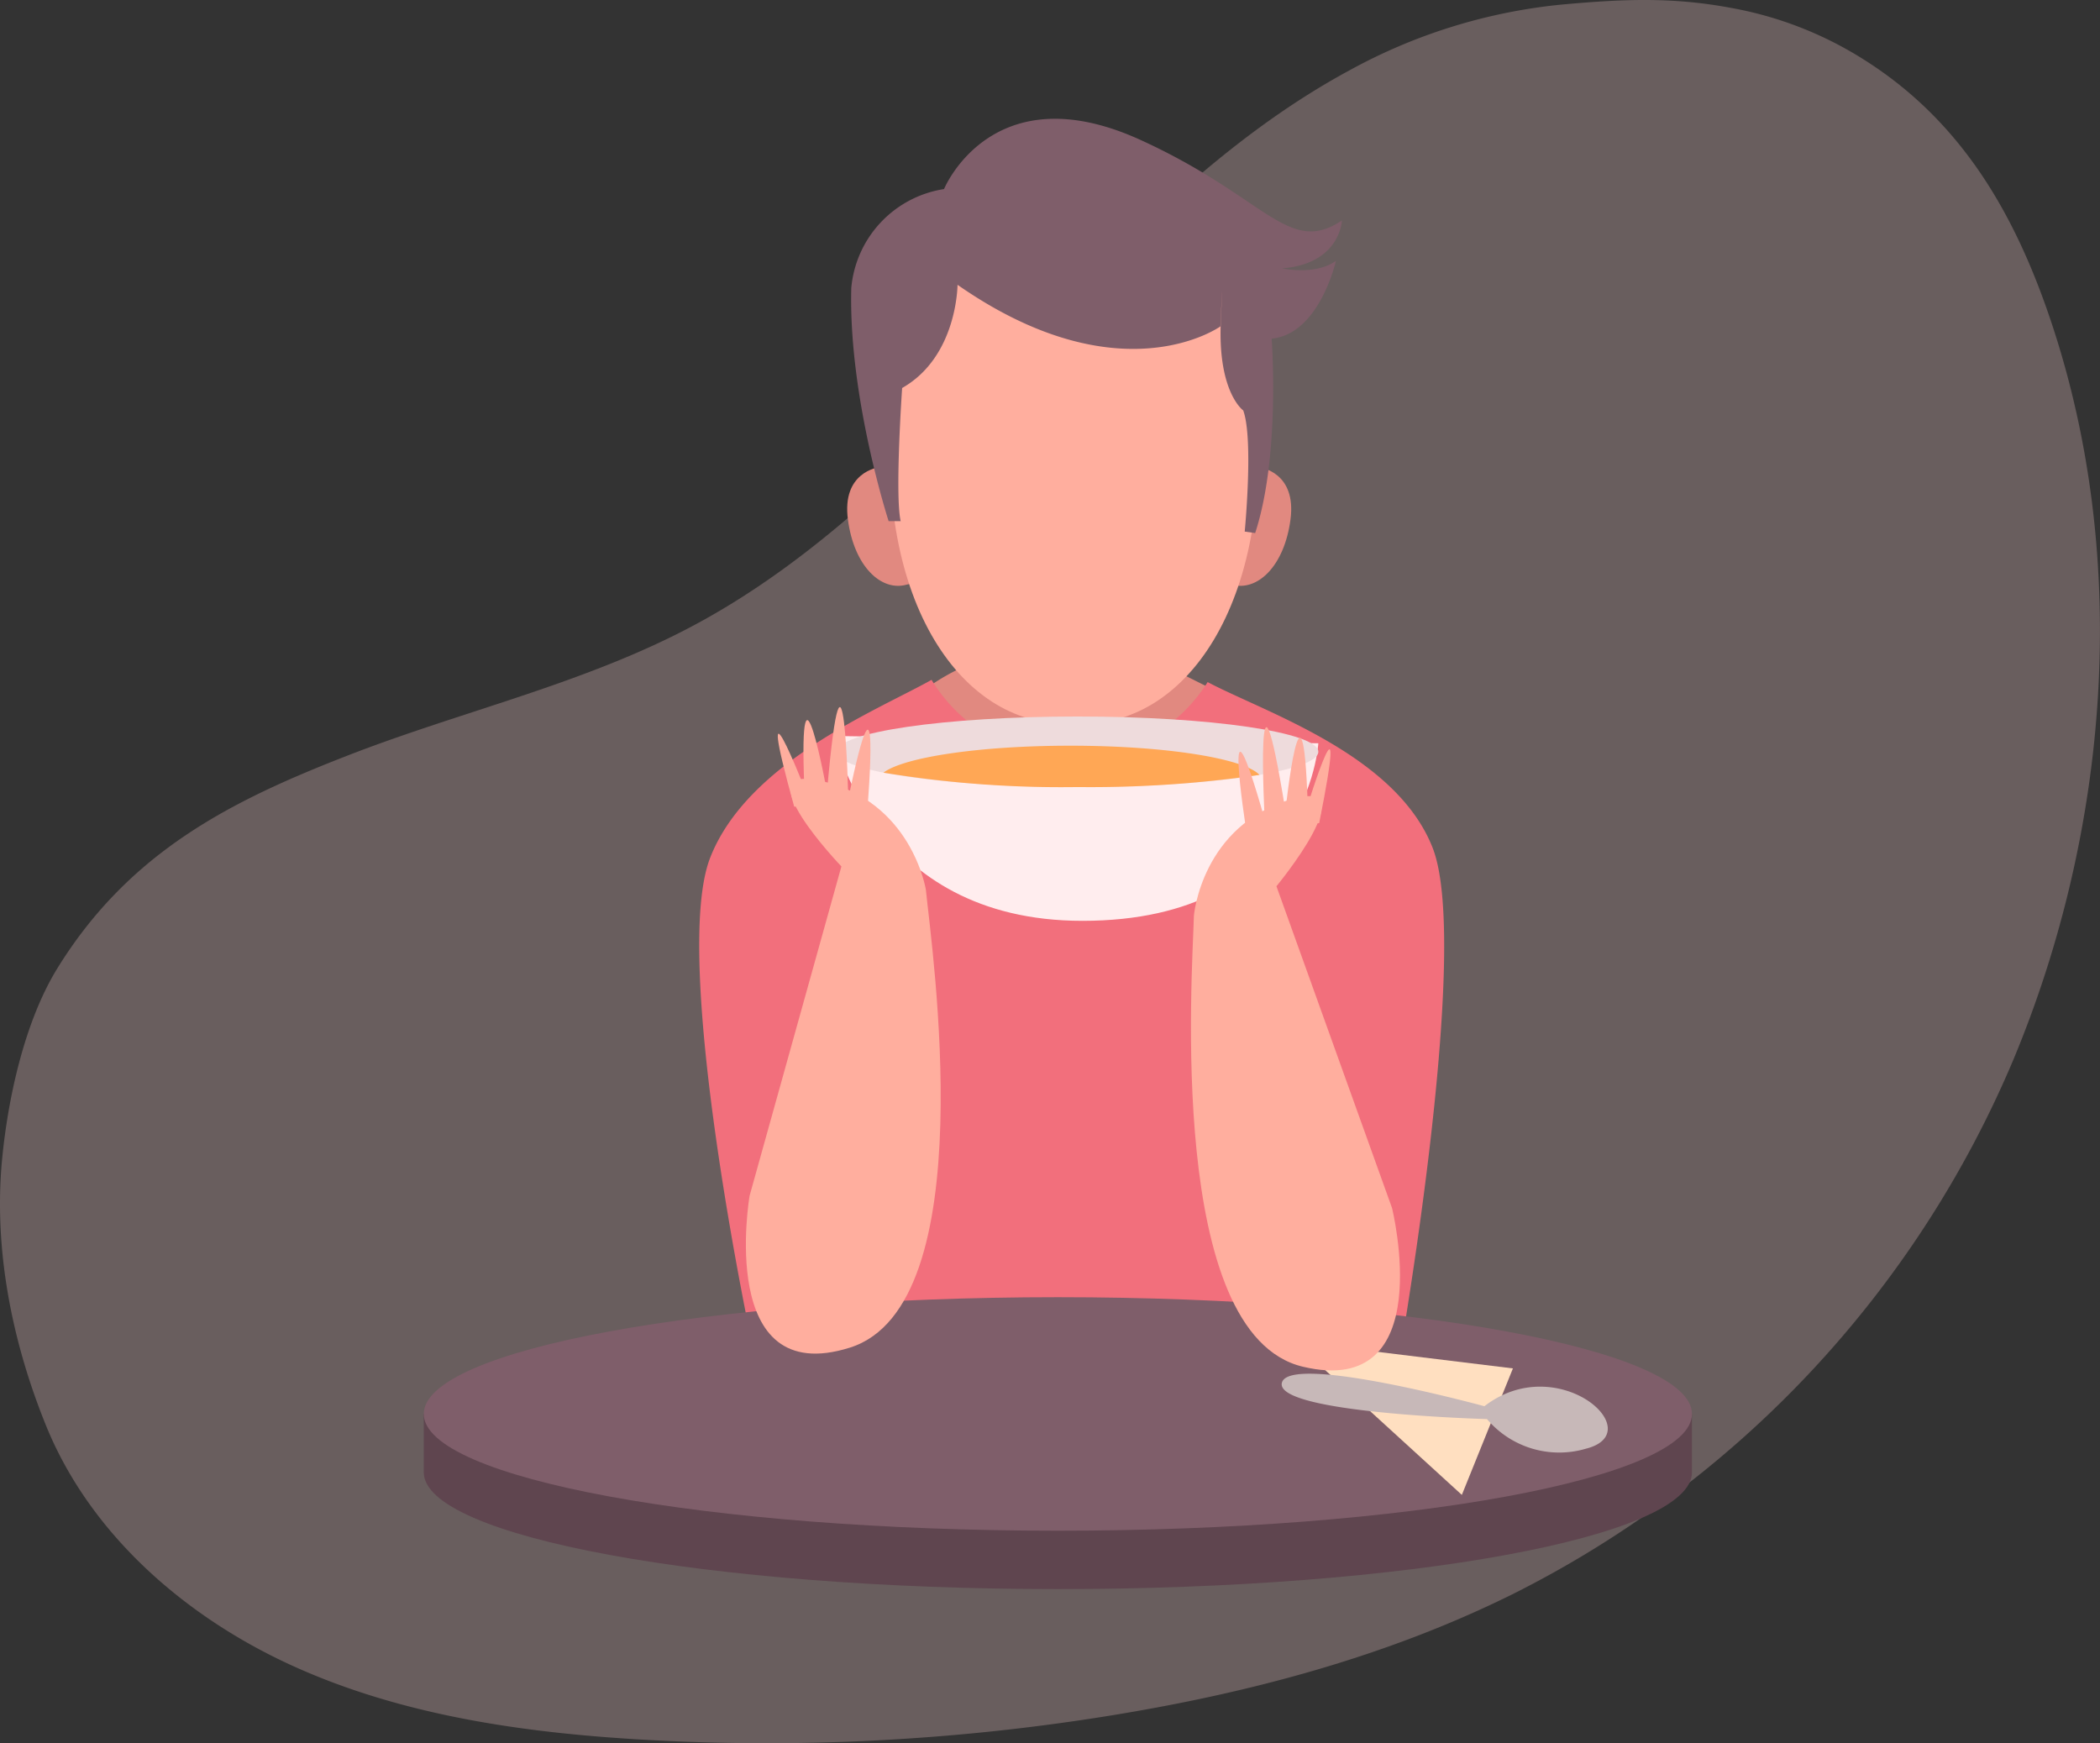 <svg xmlns="http://www.w3.org/2000/svg" xmlns:xlink="http://www.w3.org/1999/xlink" width="207.2" height="172" viewBox="0 0 207.2 172">
  <rect x="0" y="0" width="207.2" height="172" fill="#333333" stroke="none"/>
  <defs>
    <clipPath id="clip-path">
      <path id="Clip_2" data-name="Clip 2" d="M0,0H207.2V172H0Z" fill="none"/>
    </clipPath>
    <clipPath id="clip-path-2">
      <path id="Clip_8" data-name="Clip 8" d="M0,0H125.128V23.041H0Z" transform="translate(0 -0.001)" fill="none"/>
    </clipPath>
    <clipPath id="clip-path-3">
      <path id="Clip_11" data-name="Clip 11" d="M0,0H125.128V23.04H0Z" transform="translate(0 -0.001)" fill="none"/>
    </clipPath>
    <clipPath id="clip-path-4">
      <path id="Clip_20" data-name="Clip 20" d="M0,0H48.42V40.876H0Z" transform="translate(0.007 0.369)" fill="none"/>
    </clipPath>
  </defs>
  <g id="Group_4" data-name="Group 4" transform="translate(-0.188)">
    <g id="Congratulation_Illustration" data-name="Congratulation Illustration">
      <g id="Art">
        <g id="Group_3" data-name="Group 3" transform="translate(0.188)" opacity="0.8">
          <path id="Clip_2-2" data-name="Clip 2" d="M0,0H207.2V172H0Z" fill="none"/>
          <g id="Group_3-2" data-name="Group 3" clip-path="url(#clip-path)">
            <path id="Fill_1" data-name="Fill 1" d="M133.169,6.929c-12.519,6.76-22.563,17.222-32.4,27.5S80.836,55.131,68.268,61.8c-10.715,5.687-22.732,8.367-34.035,12.771S12.8,83.961,5.65,95.555c-3.2,5.2-4.842,12.664-5.435,18.741-.868,8.892.954,18.043,4.311,26.324,4.386,10.821,13.871,19.024,24.518,23.82s22.427,6.5,34.084,7.19a212.307,212.307,0,0,0,46.535-2.377c13.628-2.214,27.131-5.8,39.5-11.921a104.247,104.247,0,0,0,49.477-52.746c9.487-22.728,11.562-49.286,3.8-72.66-3.54-10.664-8.84-19.983-18.651-26.118A36.525,36.525,0,0,0,170.675.757c-5.821-1.081-10.769-.84-16.732-.293a54.556,54.556,0,0,0-20.774,6.465" fill="#ffd5d5" opacity="0.33"/>
          </g>
        </g>
      </g>
    </g>
    <g id="Group_53" data-name="Group 53" transform="translate(42 11)">
      <path id="Fill_1-2" data-name="Fill 1" d="M0,4.68c11.116.1,4.23,26.82,27.971,17.934-.045-.03-.1-.06-.138-.089C22.424,18.788,29.52,4.05,29.52,4.05L25.56,2.07,10.62,0A21.6,21.6,0,0,0,0,4.68" transform="translate(48.513 53.066)" fill="#e18980"/>
      <path id="Fill_3" data-name="Fill 3" d="M72.367,16.579C68.756,7.361,55.778,3.2,50.165.222A16,16,0,0,1,36.616,7.7,16.011,16.011,0,0,1,22.925,0C17.67,2.96,4.788,8.088,1.087,17.538-2.848,27.582,5.167,65.3,5.167,65.3l30.679-.768h.984l31.936,4.127s7.534-42.036,3.6-52.08" transform="translate(27.177 56.077)" fill="#f26f7c"/>
      <path id="Fill_5" data-name="Fill 5" d="M0,24.72c2.979.72,9.12-14.64,9.12-14.64L7.058,0" transform="translate(34.023 95.456)" fill="#e98e85"/>
      <g id="Group_9" data-name="Group 9" transform="translate(0 122.751)">
        <path id="Clip_8-2" data-name="Clip 8" d="M0,0H125.128V23.041H0Z" transform="translate(0 -0.001)" fill="none"/>
        <g id="Group_9-2" data-name="Group 9" clip-path="url(#clip-path-2)">
          <path id="Fill_7" data-name="Fill 7" d="M116.756,5.76C105.938,2.317,85.721,0,62.564,0S19.191,2.317,8.373,5.76H0v5.76c0,6.363,28.011,11.521,62.564,11.521s62.564-5.158,62.564-11.521V5.76Z" transform="translate(0 -0.001)" fill="#5f454f"/>
        </g>
      </g>
      <g id="Group_12" data-name="Group 12" transform="translate(0 116.991)">
        <path id="Clip_11-2" data-name="Clip 11" d="M0,0H125.128V23.04H0Z" transform="translate(0 -0.001)" fill="none"/>
        <g id="Group_12-2" data-name="Group 12" clip-path="url(#clip-path-3)">
          <path id="Fill_10" data-name="Fill 10" d="M125.128,11.52c0,6.362-28.01,11.52-62.564,11.52S0,17.882,0,11.52,28.011,0,62.564,0s62.564,5.157,62.564,11.52" transform="translate(0 -0.001)" fill="#7f5e6a"/>
        </g>
      </g>
      <path id="Fill_13" data-name="Fill 13" d="M8.427,3.478C7-.956,3.612.07,3.3.178,2.964.216-.535.736.07,5.355.678,10,3.374,12.522,5.9,11.782c2.6-.413,3.962-3.843,2.524-8.3" transform="translate(41.777 34.893)" fill="#e18980"/>
      <path id="Fill_15" data-name="Fill 15" d="M.584,3.478C2.013-.956,5.4.07,5.715.178c.332.038,3.83.558,3.226,5.178-.608,4.648-3.3,7.167-5.833,6.427-2.6-.413-3.962-3.843-2.524-8.3" transform="translate(76.577 34.893)" fill="#e18980"/>
      <path id="Fill_17" data-name="Fill 17" d="M.232,18.264C2-1.178,16.784-.088,18.178.058c1.393-.146,16.174-1.236,17.945,18.206,1.781,19.557-6.929,32.33-17.945,31.627C7.162,50.594-1.55,37.821.232,18.264" transform="translate(45.984 10.485)" fill="#ffae9e"/>
      <g id="Group_21" data-name="Group 21" transform="translate(42.16 0.351)">
        <path id="Clip_20-2" data-name="Clip 20" d="M0,0H48.42V40.876H0Z" transform="translate(0.007 0.369)" fill="none"/>
        <g id="Group_21-2" data-name="Group 21" clip-path="url(#clip-path-4)">
          <path id="Fill_19" data-name="Fill 19" d="M5.033,26.562S4.3,37.039,4.886,39.7H3.7S-.28,27.446.016,16.674a10.86,10.86,0,0,1,9.149-9.74S13.888-4.577,28.5,2.064c12.474,5.67,14.61,11.511,19.922,7.97,0,0-.147,4.279-5.9,4.722,0,0,3.246.737,5.312-.738,0,0-1.623,7.231-6.345,7.674,0,0,.885,11.511-1.624,19.184l-1.032-.148s.885-9.15-.148-11.953c0,0-2.508-1.771-2.213-8.707s-.033.412-.033.412-9.854,7.114-25.94-4.1C10.493,16.379,10.493,23.462,5.033,26.562Z" transform="translate(0.007 0.369)" fill="#7f5e6a"/>
        </g>
      </g>
      <path id="Fill_22" data-name="Fill 22" d="M0,0,16.56,15.12,21.6,2.64Z" transform="translate(85.863 121.376)" fill="#ffdfc0"/>
      <path id="Fill_24" data-name="Fill 24" d="M20.255,4.476A9.337,9.337,0,0,0,30.014,7.4C36.418,5.79,27.24-2.384,20,3.209,20,3.209.64-2.074.014.917s20.241,3.56,20.241,3.56" transform="translate(84.649 124.539)" fill="#c7b8b8"/>
      <path id="Fill_37" data-name="Fill 37" d="M0,1.665C2.19,8.26,9.369,13.1,17.895,13.1c8.154,0,15.076-4.427,17.58-10.581C33.56,1.643,31.866.887,30.614.223A16.007,16.007,0,0,1,17.064,7.7,16.009,16.009,0,0,1,3.373,0C2.489.5,1.329,1.05,0,1.665" transform="translate(46.729 63.997)" fill="#ff8176"/>
      <path id="Fill_39" data-name="Fill 39" d="M0,0S3.565,18.24,24.48,18.24C46.8,18.24,47.76.72,47.76.72Z" transform="translate(40.503 61.616)" fill="#ffedee"/>
      <path id="Fill_41" data-name="Fill 41" d="M47.52,3.48c0,1.922-10.637,3.48-23.76,3.48S0,5.4,0,3.48,10.637,0,23.76,0,47.52,1.558,47.52,3.48" transform="translate(40.743 59.696)" fill="#eedbdc"/>
      <path id="Fill_43" data-name="Fill 43" d="M0,2.66A107.982,107.982,0,0,0,19.146,4.08,115.632,115.632,0,0,0,37.1,2.879C35.544,1.243,27.778,0,18.426,0,9.494,0,2.008,1.134,0,2.66" transform="translate(45.358 62.576)" fill="#ffa755"/>
      <path id="Fill_45" data-name="Fill 45" d="M.366,41.136s-3.3,19.158,9.909,14.984,8.05-39.425,7.484-45.167c0,0-1.385-8.837-10.5-10.781-7.487-1.6,2.164,8.474,2.164,8.474Z" transform="translate(31.783 65.841)" fill="#ffae9e"/>
      <path id="Fill_47" data-name="Fill 47" d="M8.865,9.805s1.359-16.536-1.907-.754c0,0-.42-19.891-2.1-.7,0,0-2.847-15.627-2.236-.407,0,0-5.157-13.133-1,1.873Z" transform="translate(34.926 58.769)" fill="#ffae9e"/>
      <path id="Fill_49" data-name="Fill 49" d="M19.836,40.634S24.522,59.5,11.045,56.3.142,17.567.289,11.8c0,0,.736-8.914,9.684-11.517,7.352-2.139-1.54,8.61-1.54,8.61Z" transform="translate(75.697 67.55)" fill="#ffae9e"/>
      <path id="Fill_51" data-name="Fill 51" d="M.74,9.978s-2.56-16.393,1.847-.891c0,0-1.03-19.868,2.048-.85,0,0,1.7-15.793,2.2-.569,0,0,4.186-13.474,1.13,1.795Z" transform="translate(80.382 60.753)" fill="#ffae9e"/>
    </g>
  </g>
</svg>
